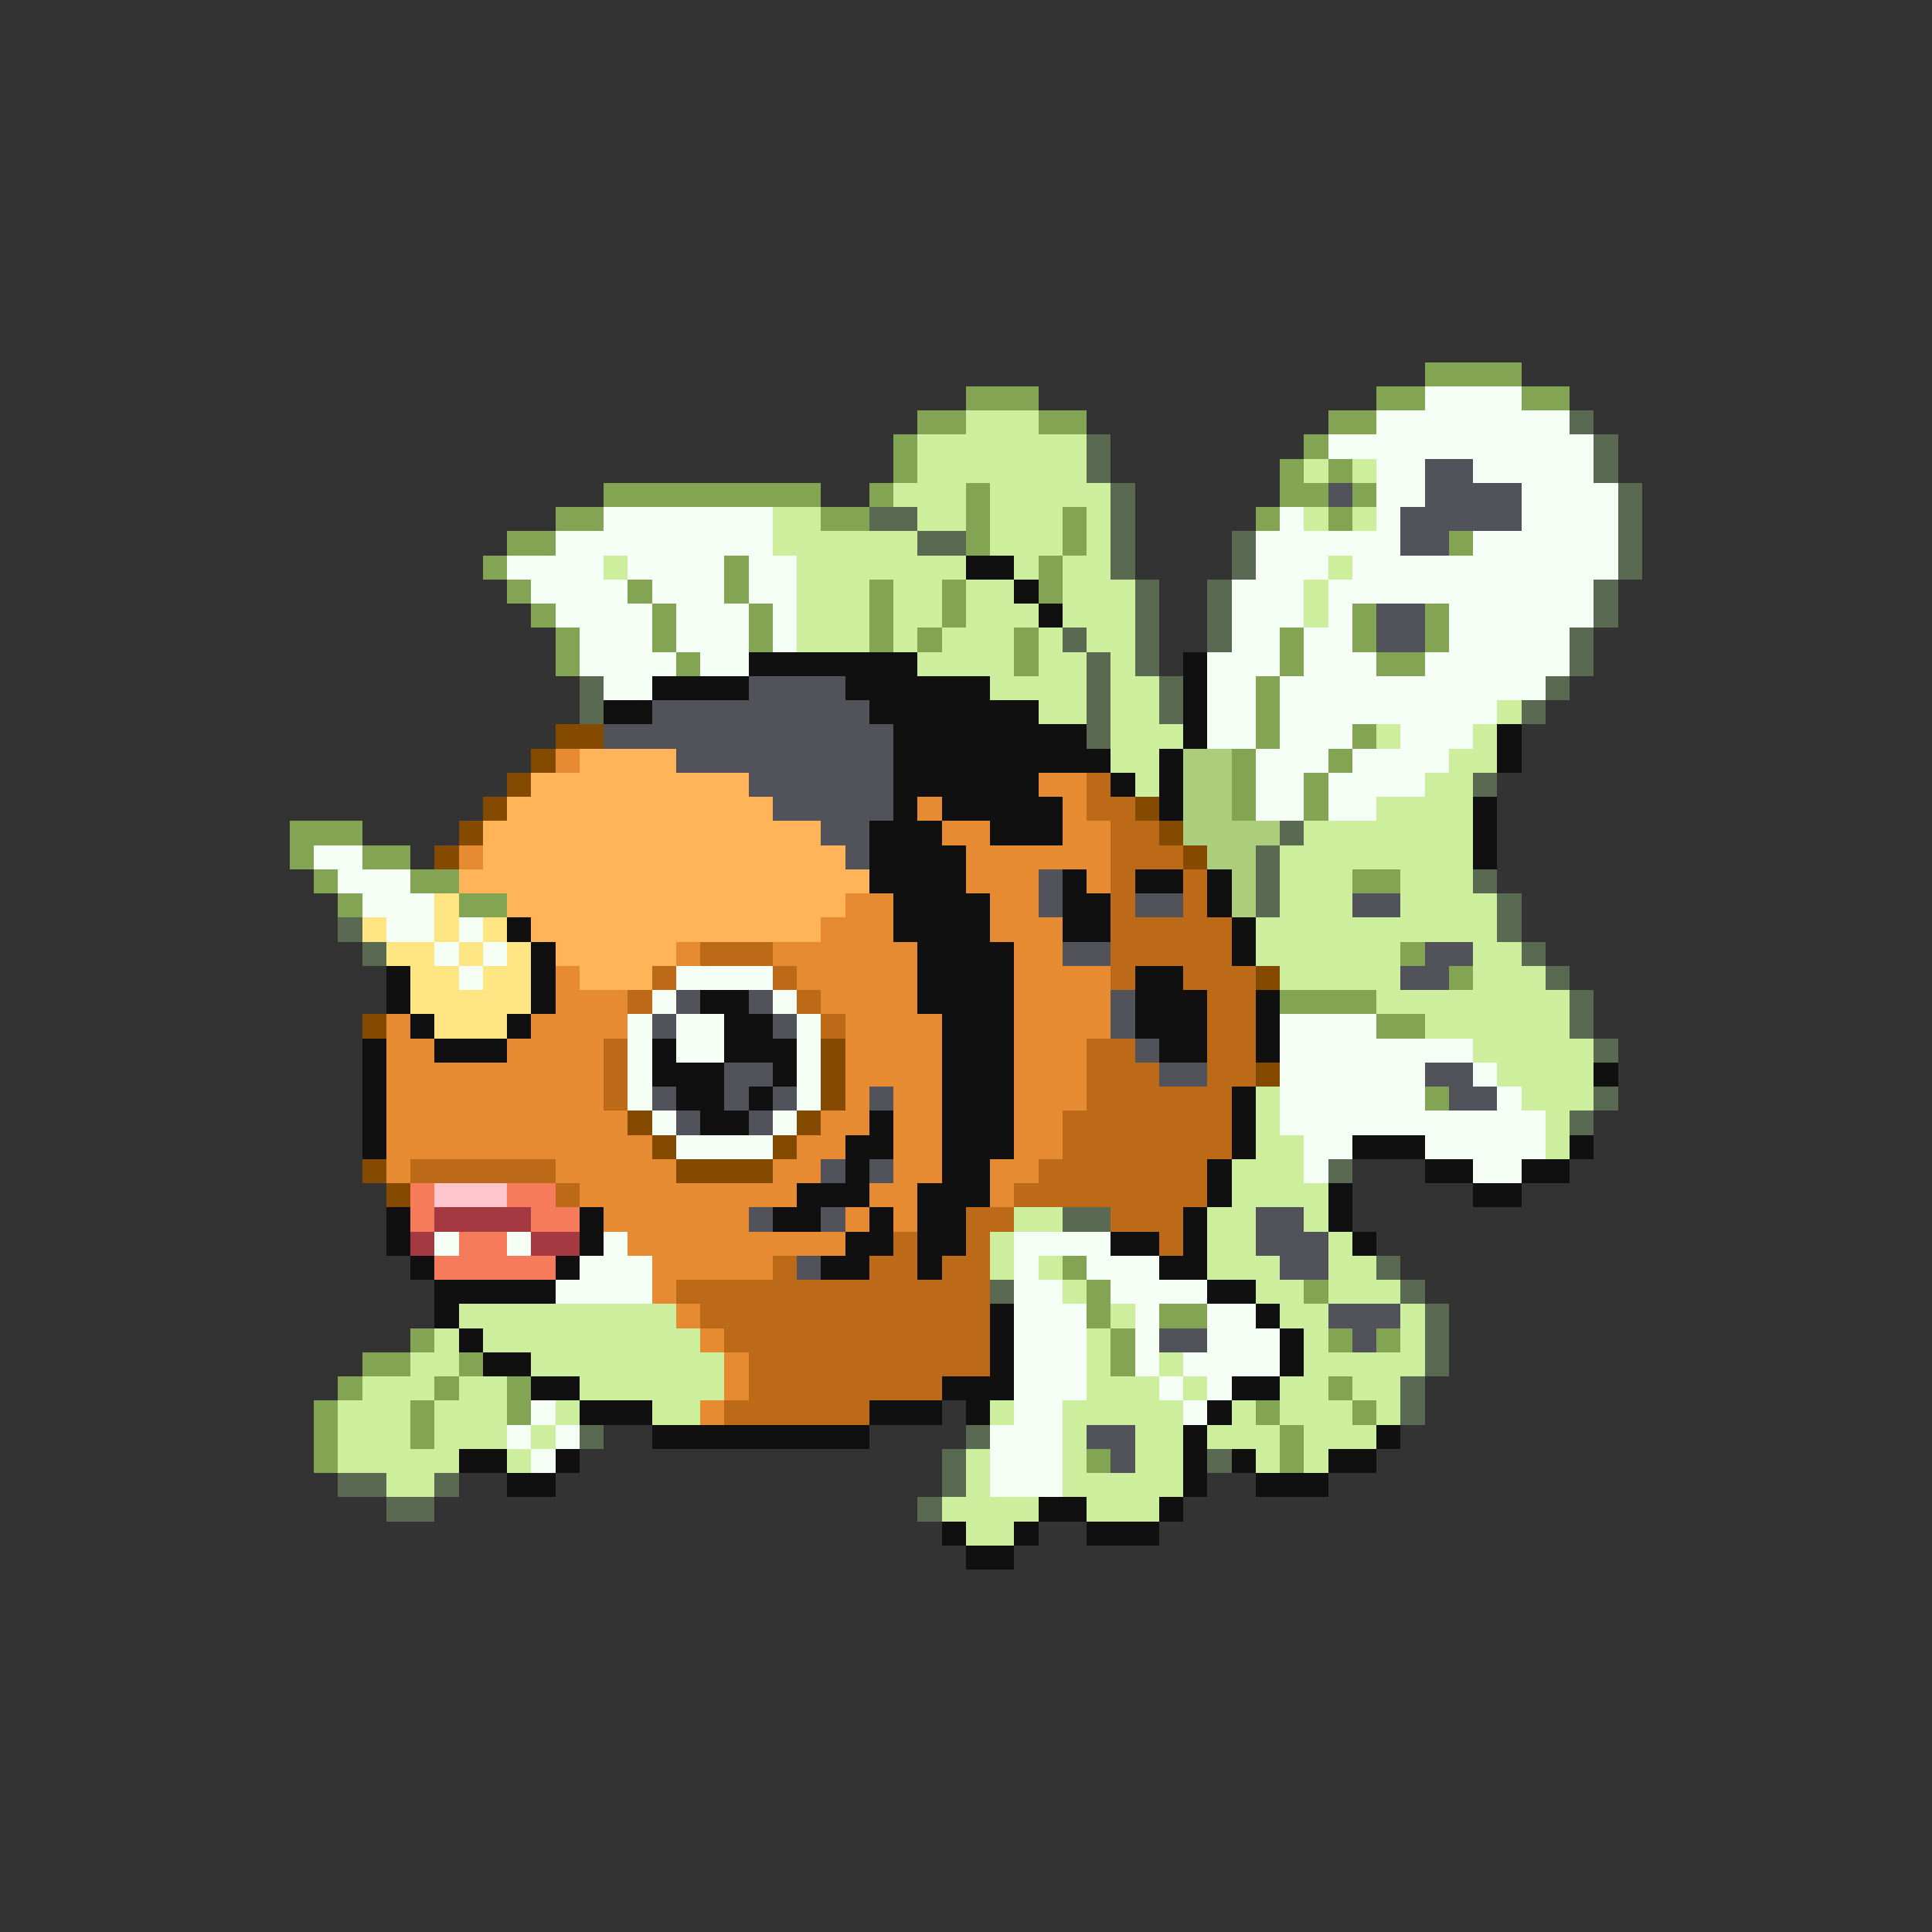<svg xmlns="http://www.w3.org/2000/svg" viewBox="0 -0.5 80 80" shape-rendering="crispEdges">
<rect x="0" y="-0.5" width="80" height="80" fill="#333333" stroke="none"/>
<path stroke="#83a452" d="M59 15h4M40 16h3M57 16h2M63 16h2M38 17h2M43 17h2M55 17h2M37 18h1M54 18h1M37 19h1M53 19h1M55 19h1M25 20h9M36 20h1M40 20h1M53 20h2M56 20h1M23 21h2M34 21h2M40 21h1M44 21h1M52 21h1M55 21h1M21 22h2M40 22h1M44 22h1M60 22h1M20 23h1M30 23h1M43 23h1M21 24h1M26 24h1M30 24h1M36 24h1M39 24h1M43 24h1M22 25h1M27 25h1M31 25h1M36 25h1M39 25h1M56 25h1M59 25h1M23 26h1M27 26h1M31 26h1M36 26h1M38 26h1M42 26h1M53 26h1M56 26h1M59 26h1M23 27h1M28 27h1M42 27h1M53 27h1M57 27h2M52 28h1M52 29h1M52 30h1M56 30h1M51 31h1M55 31h1M51 32h1M54 32h1M51 33h1M54 33h1M12 34h3M12 35h1M15 35h2M13 36h1M17 36h2M56 36h2M14 37h1M19 37h2M58 39h1M60 40h1M53 41h4M57 42h2M59 45h1M44 52h1M45 53h1M54 53h1M45 54h1M48 54h2M17 55h1M46 55h1M55 55h1M57 55h1M15 56h2M19 56h1M46 56h1M14 57h1M18 57h1M21 57h1M55 57h1M13 58h1M17 58h1M21 58h1M52 58h1M56 58h1M13 59h1M17 59h1M53 59h1M13 60h1M45 60h1M53 60h1" />
<path stroke="#f6fff6" d="M59 16h4M57 17h8M55 18h11M57 19h2M61 19h5M57 20h2M63 20h4M25 21h7M53 21h1M57 21h1M63 21h4M23 22h9M52 22h6M61 22h6M21 23h4M26 23h4M31 23h2M52 23h3M56 23h11M22 24h4M27 24h3M31 24h2M51 24h3M55 24h11M23 25h4M28 25h3M32 25h1M51 25h3M55 25h1M60 25h6M24 26h3M28 26h3M32 26h1M51 26h2M54 26h2M60 26h5M24 27h4M29 27h2M50 27h3M54 27h3M59 27h6M25 28h2M50 28h2M53 28h11M50 29h2M53 29h9M50 30h2M53 30h3M58 30h3M52 31h3M56 31h4M52 32h2M55 32h4M52 33h2M55 33h2M13 35h2M14 36h3M15 37h3M16 38h2M19 38h1M18 39h1M20 39h1M19 40h1M28 40h4M27 41h1M32 41h1M26 42h1M28 42h2M33 42h1M53 42h4M26 43h1M28 43h2M33 43h1M53 43h8M26 44h1M33 44h1M53 44h6M61 44h1M26 45h1M33 45h1M53 45h6M62 45h1M27 46h1M32 46h1M53 46h11M28 47h4M54 47h2M59 47h5M54 48h1M61 48h2M18 51h1M21 51h1M25 51h1M42 51h4M24 52h3M42 52h1M45 52h3M23 53h4M42 53h2M46 53h4M42 54h3M47 54h1M50 54h2M42 55h3M47 55h1M50 55h3M42 56h3M47 56h1M49 56h4M42 57h3M48 57h1M50 57h1M22 58h1M42 58h2M49 58h1M21 59h1M23 59h1M41 59h3M22 60h1M41 60h3M41 61h3" />
<path stroke="#cdee9c" d="M40 17h3M38 18h7M38 19h7M54 19h1M56 19h1M37 20h3M41 20h5M32 21h2M38 21h2M41 21h3M45 21h1M54 21h1M56 21h1M32 22h6M41 22h3M45 22h1M25 23h1M33 23h7M42 23h1M44 23h2M55 23h1M33 24h3M37 24h2M40 24h2M44 24h3M54 24h1M33 25h3M37 25h2M40 25h3M44 25h3M54 25h1M33 26h3M37 26h1M39 26h3M43 26h1M45 26h2M38 27h4M43 27h2M46 27h1M41 28h4M46 28h2M43 29h2M46 29h2M62 29h1M46 30h3M57 30h1M61 30h1M46 31h2M60 31h2M47 32h1M59 32h2M57 33h4M54 34h7M53 35h8M53 36h3M58 36h3M53 37h3M58 37h4M52 38h10M52 39h6M61 39h2M53 40h5M61 40h3M57 41h8M59 42h6M61 43h5M62 44h4M52 45h1M63 45h3M52 46h1M64 46h1M52 47h2M64 47h1M51 48h3M51 49h4M42 50h2M50 50h2M54 50h1M41 51h1M50 51h2M55 51h1M41 52h1M43 52h1M50 52h3M55 52h2M44 53h1M52 53h2M55 53h3M19 54h9M46 54h1M53 54h2M58 54h1M18 55h1M20 55h9M45 55h1M54 55h1M58 55h1M17 56h2M22 56h8M45 56h1M48 56h1M54 56h5M15 57h3M19 57h2M24 57h6M45 57h3M49 57h1M53 57h2M56 57h2M14 58h3M18 58h3M23 58h1M27 58h2M41 58h1M44 58h5M51 58h1M53 58h3M57 58h1M14 59h3M18 59h3M22 59h1M44 59h1M47 59h2M50 59h3M54 59h3M14 60h5M21 60h1M40 60h1M44 60h1M47 60h2M52 60h1M54 60h1M16 61h2M40 61h1M44 61h5M39 62h4M45 62h3M40 63h2" />
<path stroke="#5a6a52" d="M65 17h1M45 18h1M66 18h1M45 19h1M66 19h1M46 20h1M67 20h1M36 21h2M46 21h1M67 21h1M38 22h2M46 22h1M51 22h1M67 22h1M46 23h1M51 23h1M67 23h1M47 24h1M50 24h1M66 24h1M47 25h1M50 25h1M66 25h1M44 26h1M47 26h1M50 26h1M65 26h1M45 27h1M47 27h1M65 27h1M24 28h1M45 28h1M48 28h1M64 28h1M24 29h1M45 29h1M48 29h1M63 29h1M45 30h1M61 32h1M53 34h1M52 35h1M52 36h1M61 36h1M52 37h1M62 37h1M14 38h1M62 38h1M15 39h1M63 39h1M64 40h1M65 41h1M65 42h1M66 43h1M66 45h1M65 46h1M55 48h1M44 50h2M57 52h1M41 53h1M58 53h1M59 54h1M59 55h1M59 56h1M58 57h1M58 58h1M24 59h1M40 59h1M39 60h1M50 60h1M14 61h2M18 61h1M39 61h1M16 62h2M38 62h1" />
<path stroke="#52525a" d="M59 19h2M55 20h1M59 20h4M58 21h5M58 22h2M57 25h2M57 26h2M31 28h4M27 29h9M25 30h12M28 31h9M31 32h6M32 33h5M34 34h2M35 35h1M43 36h1M43 37h1M47 37h2M56 37h2M44 39h2M59 39h2M58 40h2M28 41h1M31 41h1M46 41h1M27 42h1M32 42h1M46 42h1M47 43h1M30 44h2M48 44h2M59 44h2M27 45h1M30 45h1M32 45h1M36 45h1M60 45h2M28 46h1M31 46h1M34 48h1M36 48h1M31 50h1M34 50h1M52 50h2M52 51h3M33 52h1M53 52h2M55 54h3M48 55h2M56 55h1M45 59h2M46 60h1" />
<path stroke="#101010" d="M40 23h2M42 24h1M43 25h1M31 27h7M49 27h1M27 28h4M35 28h6M49 28h1M25 29h2M36 29h7M49 29h1M37 30h8M49 30h1M62 30h1M37 31h9M48 31h1M62 31h1M37 32h6M46 32h1M48 32h1M37 33h1M39 33h5M48 33h1M61 33h1M36 34h3M41 34h3M61 34h1M36 35h4M61 35h1M36 36h4M44 36h1M47 36h2M50 36h1M37 37h4M44 37h2M50 37h1M21 38h1M37 38h4M44 38h2M51 38h1M22 39h1M38 39h4M51 39h1M16 40h1M22 40h1M38 40h4M47 40h2M16 41h1M22 41h1M29 41h2M38 41h4M47 41h3M52 41h1M17 42h1M21 42h1M30 42h2M39 42h3M47 42h3M52 42h1M15 43h1M18 43h3M27 43h1M30 43h3M39 43h3M48 43h2M52 43h1M15 44h1M27 44h3M32 44h1M39 44h3M66 44h1M15 45h1M28 45h2M31 45h1M39 45h3M51 45h1M15 46h1M29 46h2M36 46h1M39 46h3M51 46h1M15 47h1M35 47h2M39 47h3M51 47h1M56 47h3M65 47h1M35 48h1M39 48h2M50 48h1M59 48h2M63 48h2M33 49h3M38 49h3M50 49h1M55 49h1M61 49h2M16 50h1M24 50h1M32 50h2M36 50h1M38 50h2M49 50h1M55 50h1M16 51h1M24 51h1M35 51h2M38 51h2M46 51h2M49 51h1M56 51h1M17 52h1M23 52h1M34 52h2M38 52h1M48 52h2M18 53h5M50 53h2M18 54h1M41 54h1M52 54h1M19 55h1M41 55h1M53 55h1M20 56h2M41 56h1M53 56h1M22 57h2M39 57h3M51 57h2M24 58h3M36 58h3M40 58h1M50 58h1M27 59h9M49 59h1M57 59h1M19 60h2M23 60h1M49 60h1M51 60h1M55 60h2M21 61h2M49 61h1M52 61h3M43 62h2M48 62h1M39 63h1M42 63h1M45 63h3M40 64h2" />
<path stroke="#834a00" d="M23 30h2M22 31h1M21 32h1M20 33h1M47 33h1M19 34h1M48 34h1M18 35h1M49 35h1M52 40h1M15 42h1M34 43h1M34 44h1M52 44h1M34 45h1M26 46h1M33 46h1M27 47h1M32 47h1M15 48h1M28 48h4M16 49h1" />
<path stroke="#e68b31" d="M23 31h1M43 32h2M38 33h1M44 33h1M39 34h2M44 34h2M19 35h1M40 35h6M40 36h3M45 36h1M35 37h2M41 37h2M34 38h3M41 38h3M28 39h1M32 39h6M42 39h2M23 40h1M33 40h5M42 40h4M23 41h3M34 41h4M42 41h4M16 42h1M22 42h4M35 42h4M42 42h4M16 43h2M21 43h4M35 43h4M42 43h3M16 44h9M35 44h4M42 44h3M16 45h9M35 45h1M37 45h2M42 45h3M16 46h10M34 46h2M37 46h2M42 46h2M16 47h11M33 47h2M37 47h2M42 47h2M16 48h1M23 48h5M32 48h2M37 48h2M41 48h2M24 49h9M36 49h2M41 49h1M25 50h6M35 50h1M37 50h1M26 51h9M27 52h5M27 53h1M28 54h1M29 55h1M30 56h1M30 57h1M29 58h1" />
<path stroke="#ffb45a" d="M24 31h4M22 32h9M21 33h11M20 34h14M20 35h15M19 36h17M21 37h14M22 38h12M23 39h5M24 40h3" />
<path stroke="#accd7b" d="M49 31h2M49 32h2M49 33h2M49 34h4M50 35h2M51 36h1M51 37h1" />
<path stroke="#bd6a18" d="M45 32h1M45 33h2M46 34h2M46 35h3M46 36h1M49 36h1M46 37h1M49 37h1M46 38h5M29 39h3M46 39h5M27 40h1M32 40h1M46 40h1M49 40h3M26 41h1M33 41h1M50 41h2M34 42h1M50 42h2M25 43h1M45 43h2M50 43h2M25 44h1M45 44h3M50 44h2M25 45h1M45 45h6M44 46h7M44 47h7M17 48h6M43 48h7M23 49h1M42 49h8M40 50h2M46 50h3M37 51h1M40 51h1M48 51h1M32 52h1M36 52h2M39 52h2M28 53h13M29 54h12M30 55h11M31 56h10M31 57h8M30 58h6" />
<path stroke="#ffe683" d="M18 37h1M15 38h1M18 38h1M20 38h1M16 39h2M19 39h1M21 39h1M17 40h2M20 40h2M17 41h5M18 42h3" />
<path stroke="#f67b5a" d="M17 49h1M21 49h2M17 50h1M22 50h2M19 51h2M18 52h5" />
<path stroke="#ffc5cd" d="M18 49h3" />
<path stroke="#a43941" d="M18 50h4M17 51h1M22 51h2" />
</svg>